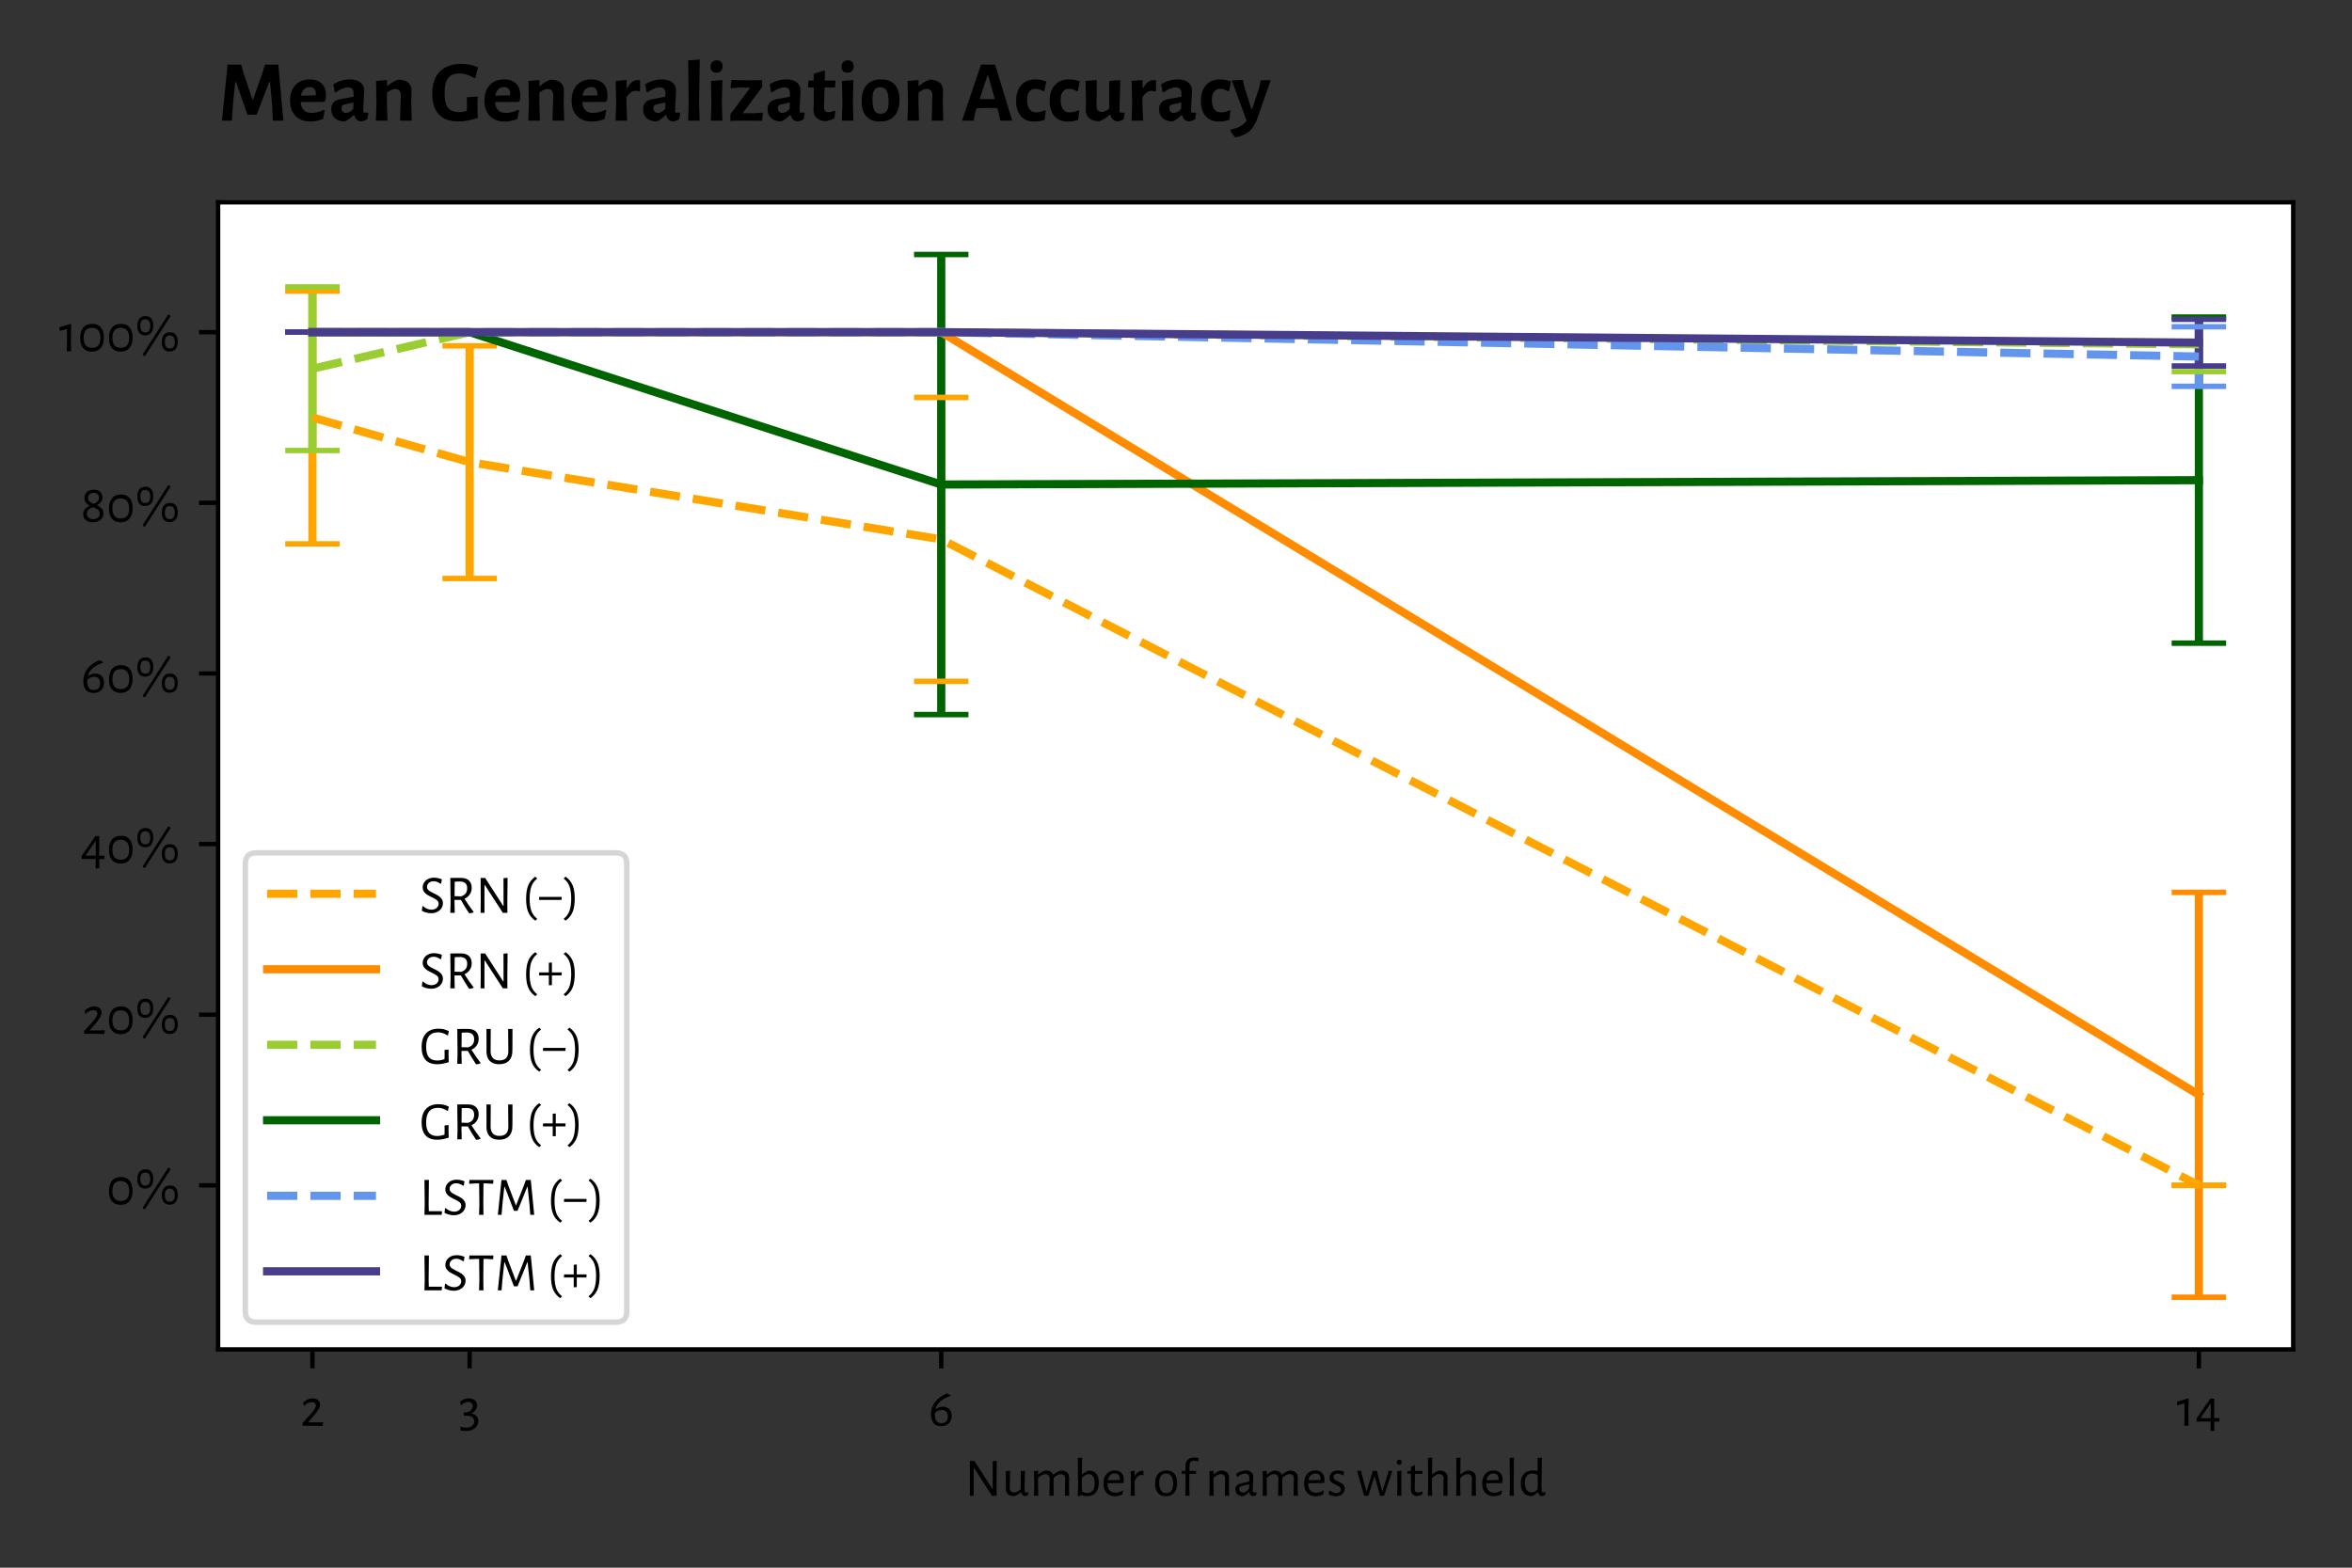<?xml version="1.0" encoding="utf-8" standalone="no"?>
<!DOCTYPE svg PUBLIC "-//W3C//DTD SVG 1.1//EN"
  "http://www.w3.org/Graphics/SVG/1.1/DTD/svg11.dtd">
<!-- Created with matplotlib (https://matplotlib.org/) -->
<svg height="288pt" version="1.1" viewBox="0 0 432 288" width="432pt" xmlns="http://www.w3.org/2000/svg" xmlns:xlink="http://www.w3.org/1999/xlink">
 <rect x="0" y="0" width="432" height="288" fill="#333333" stroke="none"/>
 <defs>
  <style type="text/css">*{stroke-linecap:butt;stroke-linejoin:round;}</style>
 </defs>
 <g id="figure_1">
  <g id="patch_1">
   <path d="M 0 288 
L 432 288 
L 432 0 
L 0 0 
z
" style="fill:none;"/>
  </g>
  <g id="axes_1">
   <g id="patch_2">
    <path d="M 40.06 247.9 
L 421.2 247.9 
L 421.2 37.17 
L 40.06 37.17 
z
" style="fill:#ffffff;"/>
   </g>
   <g id="matplotlib.axis_1">
    <g id="xtick_1">
     <g id="line2d_1">
      <defs>
       <path d="M 0 0 
L 0 3.5 
" id="m8031eec679" style="stroke:#000000;stroke-width:0.8;"/>
      </defs>
      <g>
       <use style="stroke:#000000;stroke-width:0.8;" x="57.385" xlink:href="#m8031eec679" y="247.9"/>
      </g>
     </g>
     <g id="text_1">
      <!-- 2 -->
      <g transform="translate(55.11 261.92)scale(0.1 -0.1)">
       <defs>
        <path d="M 23 50.203 
Q 29 50.203 32.844 47.141 
Q 36.703 44.094 36.703 39.094 
Q 36.703 35.094 33.891 30.141 
Q 31.094 25.203 25 18.094 
L 14.906 6.594 
L 15.094 6.203 
L 33.594 6.203 
L 42 6.797 
L 42.594 6.297 
L 41.5 -0.406 
L 31.297 0 
L 8.906 0 
L 5.203 -0.203 
L 4.703 0.203 
L 4.703 5.203 
L 18.594 20.297 
Q 24 26.297 26.5 30.25 
Q 29 34.203 29 37.203 
Q 29 39.906 27 41.656 
Q 25 43.406 21.406 43.406 
Q 17.797 43.406 14.25 41.594 
Q 10.703 39.797 7.797 36.594 
L 6.797 36.594 
L 5.5 42.703 
Q 9.406 46.297 13.906 48.25 
Q 18.406 50.203 23 50.203 
z
" id="AlegreyaSans-Regular-50"/>
       </defs>
       <use xlink:href="#AlegreyaSans-Regular-50"/>
      </g>
     </g>
    </g>
    <g id="xtick_2">
     <g id="line2d_2">
      <g>
       <use style="stroke:#000000;stroke-width:0.8;" x="86.259" xlink:href="#m8031eec679" y="247.9"/>
      </g>
     </g>
     <g id="text_2">
      <!-- 3 -->
      <g transform="translate(84.199 261.92)scale(0.1 -0.1)">
       <defs>
        <path d="M 19.094 50.297 
Q 25.906 50.297 30.094 46.75 
Q 34.297 43.203 34.297 37.594 
Q 34.297 33.297 31.75 29.297 
Q 29.203 25.297 24.297 22.797 
L 24.297 22.406 
Q 30.297 21 33.391 17.594 
Q 36.5 14.203 36.5 9.094 
Q 36.5 3.594 33.641 -0.703 
Q 30.797 -5 25.594 -7.344 
Q 20.406 -9.703 13.703 -9.703 
Q 9.094 -9.703 3.906 -8.797 
L 3.406 -2 
L 4 -1.5 
Q 8.703 -3.5 14.203 -3.5 
Q 20.797 -3.5 24.891 -0.344 
Q 29 2.797 29 8.094 
Q 29 12.797 25.641 15.5 
Q 22.297 18.203 16.094 18.406 
L 10.203 18.406 
L 9.703 19 
L 9.906 24.5 
L 14.297 24.594 
Q 17 24.594 19.797 26.094 
Q 22.594 27.594 24.438 30.188 
Q 26.297 32.797 26.297 35.906 
Q 26.297 39.5 23.891 41.594 
Q 21.5 43.703 17.594 43.703 
Q 14.5 43.703 11.547 42.25 
Q 8.594 40.797 5.203 37.797 
L 4.297 37.797 
L 3.094 44.094 
Q 10.594 50.297 19.094 50.297 
z
" id="AlegreyaSans-Regular-51"/>
       </defs>
       <use xlink:href="#AlegreyaSans-Regular-51"/>
      </g>
     </g>
    </g>
    <g id="xtick_3">
     <g id="line2d_3">
      <g>
       <use style="stroke:#000000;stroke-width:0.8;" x="172.882" xlink:href="#m8031eec679" y="247.9"/>
      </g>
     </g>
     <g id="text_3">
      <!-- 6 -->
      <g transform="translate(170.532 261.92)scale(0.1 -0.1)">
       <defs>
        <path d="M 26.703 34.906 
Q 34.203 34.906 38.453 30.297 
Q 42.703 25.703 42.703 18 
Q 42.703 9.703 37.5 4.453 
Q 32.297 -0.797 23.203 -0.797 
Q 14 -0.797 9.297 4.891 
Q 4.594 10.594 4.594 21.094 
Q 4.594 33.797 12.344 43.797 
Q 20.094 53.797 34.203 59.406 
L 34.703 59.406 
L 40.906 55.797 
L 40.906 55 
Q 28.906 50.797 22.156 45 
Q 15.406 39.203 13.094 31.203 
L 13.703 30.5 
Q 19.703 34.906 26.703 34.906 
z
M 23.797 4.703 
Q 29.406 4.703 32.5 7.844 
Q 35.594 11 35.594 16.906 
Q 35.594 22.703 32.688 25.844 
Q 29.797 29 24.5 29 
Q 17.906 29 11.906 23.797 
Q 11.797 22.906 11.797 21.094 
Q 11.797 12.906 14.688 8.797 
Q 17.594 4.703 23.797 4.703 
z
" id="AlegreyaSans-Regular-54"/>
       </defs>
       <use xlink:href="#AlegreyaSans-Regular-54"/>
      </g>
     </g>
    </g>
    <g id="xtick_4">
     <g id="line2d_4">
      <g>
       <use style="stroke:#000000;stroke-width:0.8;" x="403.875" xlink:href="#m8031eec679" y="247.9"/>
      </g>
     </g>
     <g id="text_4">
      <!-- 14 -->
      <g transform="translate(399.75 261.92)scale(0.1 -0.1)">
       <defs>
        <path d="M 22.5 49.406 
L 22 20.703 
L 22.406 0 
L 14.406 0 
L 14.906 19.703 
L 14.797 41.094 
L 1.906 37.5 
L 1.094 37.906 
L 1.094 44.203 
L 21.297 50.203 
z
" id="AlegreyaSans-Regular-49"/>
        <path d="M 35.203 7.703 
L 35 7.703 
L 35.297 -8.594 
L 34.797 -9.203 
L 28.797 -9.703 
L 28.297 -9.094 
L 28.5 7.703 
L 9.797 7.703 
L 3.203 7.5 
L 2.703 8.297 
L 2.703 13.406 
L 27.797 49.797 
L 35.094 49.797 
L 34.906 13.906 
L 44.297 13.906 
L 44.906 13.094 
L 44.406 7.5 
z
M 28.594 13.906 
L 28.594 40.203 
L 27.906 40.203 
L 9.703 13.906 
z
" id="AlegreyaSans-Regular-52"/>
       </defs>
       <use xlink:href="#AlegreyaSans-Regular-49"/>
       <use x="34.4" xlink:href="#AlegreyaSans-Regular-52"/>
      </g>
     </g>
    </g>
    <g id="text_5">
     <!-- Number of names withheld -->
     <g transform="translate(177.181 274.791)scale(0.1 -0.1)">
      <defs>
       <path d="M 58.5 18.797 
L 58.703 0 
L 50.297 0 
L 17.094 51.297 
L 16.594 51.297 
L 16.5 21.094 
L 16.594 0 
L 9.406 0 
L 9.703 19 
L 9.5 64.094 
L 17.797 64.094 
L 50.906 12.797 
L 51.594 12.797 
L 51.5 63.703 
L 59 64.297 
z
" id="AlegreyaSans-Regular-78"/>
       <path d="M 49 5.906 
L 48.203 1.406 
Q 45.297 -0.297 42.5 -0.594 
Q 39.594 -0.203 37.844 1.438 
Q 36.094 3.094 35.406 6.406 
L 34.797 6.406 
Q 28.797 1 22.406 -0.594 
Q 15 -0.594 11.141 2.906 
Q 7.297 6.406 7.406 12.906 
L 7.5 25.594 
L 7.203 45.297 
L 15.203 46 
L 14.594 14.797 
Q 14.594 10.703 16.547 8.391 
Q 18.5 6.094 22.297 6.094 
Q 28.5 6.094 34.703 12.094 
L 34.703 45.297 
L 42.297 46 
L 41.797 9.797 
Q 41.797 7.703 42.438 6.844 
Q 43.094 6 44.703 6 
Q 46.297 6 48.203 6.594 
z
" id="AlegreyaSans-Regular-117"/>
       <path d="M 65.297 31.094 
Q 65.406 35.203 63.406 37.5 
Q 61.406 39.797 57.5 39.797 
Q 51.094 39.797 44.203 32.906 
L 44 19.906 
L 44.406 0 
L 36.297 0 
L 36.906 31.094 
Q 37 35.203 35 37.5 
Q 33 39.797 29.094 39.797 
Q 22.797 39.797 15.5 32.703 
L 15.5 20.094 
L 15.906 0 
L 8 0 
L 8.5 19.406 
L 8.094 45.297 
L 15.594 46 
L 15.594 39.297 
L 16.203 39.297 
Q 22.406 44.797 28.906 46.406 
Q 34.5 46.406 38.094 44.453 
Q 41.703 42.5 43.203 38.797 
L 43.797 38.797 
Q 50.094 44.5 57.297 46.406 
Q 64.906 46.406 68.797 42.906 
Q 72.703 39.406 72.594 32.906 
L 72.406 19.906 
L 72.797 0 
L 64.797 0 
z
" id="AlegreyaSans-Regular-109"/>
       <path d="M 29.297 46.297 
Q 38 46.297 42.547 40.547 
Q 47.094 34.797 47.094 24.297 
Q 47.094 12.297 41.297 5.75 
Q 35.5 -0.797 25.094 -0.797 
Q 20.297 -0.797 15.297 1.406 
L 9.797 -1.094 
L 8.406 -0.297 
L 9 19.203 
L 8.5 69.5 
L 16.406 70.203 
L 16.094 39.5 
L 16.703 39.5 
Q 20.094 42.297 22.891 43.797 
Q 25.703 45.297 29.297 46.297 
z
M 25.797 5 
Q 32.203 5 35.891 9.5 
Q 39.594 14 39.594 22.797 
Q 39.594 30.906 36.75 35.344 
Q 33.906 39.797 28.594 39.797 
Q 25.5 39.797 22.453 38.094 
Q 19.406 36.406 16 32.797 
L 15.906 20.094 
L 16.203 8.203 
Q 21 5 25.797 5 
z
" id="AlegreyaSans-Regular-98"/>
       <path d="M 11.594 23.203 
L 11.594 23 
Q 11.594 14.594 15.391 10.094 
Q 19.203 5.594 26.203 5.594 
Q 29.703 5.594 33.203 6.75 
Q 36.703 7.906 39.594 10 
L 40.406 9.406 
L 39.203 2.594 
Q 32.203 -0.797 25.203 -0.797 
Q 15.406 -0.797 9.797 5.453 
Q 4.203 11.703 4.203 22.594 
Q 4.203 33.594 9.797 40.094 
Q 15.406 46.594 24.906 46.594 
Q 32.906 46.594 37.297 42.047 
Q 41.703 37.5 41.703 29.406 
Q 41.703 26.703 41.297 24.297 
L 40.297 23.297 
z
M 24.906 41 
Q 19.906 41 16.547 37.75 
Q 13.203 34.5 12.094 28.594 
L 34.203 29 
L 34.406 30.406 
Q 34.406 35.5 31.953 38.25 
Q 29.5 41 24.906 41 
z
" id="AlegreyaSans-Regular-101"/>
       <path d="M 29 45.906 
Q 30.203 45.906 31.594 45.703 
L 31.594 38 
L 30.703 37.703 
Q 29 38.203 27 38.203 
Q 23.703 38.203 20.953 35.547 
Q 18.203 32.906 15.5 27.094 
L 15.406 20.094 
L 15.906 0 
L 8 0 
L 8.5 19.406 
L 8.094 45.297 
L 15.594 46 
L 15.5 36.594 
L 16.094 36.594 
Q 18.906 41.594 22.297 43.75 
Q 25.703 45.906 29 45.906 
z
" id="AlegreyaSans-Regular-114"/>
       <path id="AlegreyaSans-Regular-32"/>
       <path d="M 25.094 46.594 
Q 34.406 46.594 39.547 40.547 
Q 44.703 34.5 44.703 23.5 
Q 44.703 11.906 39.297 5.547 
Q 33.906 -0.797 23.906 -0.797 
Q 14.5 -0.797 9.344 5.25 
Q 4.203 11.297 4.203 22.297 
Q 4.203 33.906 9.641 40.25 
Q 15.094 46.594 25.094 46.594 
z
M 24.594 41 
Q 18.297 41 15 36.703 
Q 11.703 32.406 11.703 24.094 
Q 11.703 14.5 14.953 9.703 
Q 18.203 4.906 24.406 4.906 
Q 30.703 4.906 34 9.094 
Q 37.297 13.297 37.297 21.703 
Q 37.297 31.203 34.047 36.094 
Q 30.797 41 24.594 41 
z
" id="AlegreyaSans-Regular-111"/>
       <path d="M 27.203 70.406 
Q 30.797 70.406 35 69.5 
L 34.406 63.297 
L 33.797 62.797 
Q 30.203 64.594 26.5 64.594 
Q 22.594 64.594 20.5 62.141 
Q 18.406 59.703 18.297 54.906 
L 18.203 45.703 
L 30.203 45.703 
L 30.5 45.094 
L 30 40.406 
L 18.094 40.406 
L 17.906 20.094 
L 18.406 0 
L 10.5 0 
L 11.094 19.5 
L 10.906 40.406 
L 4 40.406 
L 3.594 41 
L 4.094 45.703 
L 10.906 45.703 
L 10.797 53.703 
Q 10.703 61.797 15 66.094 
Q 19.297 70.406 27.203 70.406 
z
" id="AlegreyaSans-Regular-102"/>
       <path d="M 36.906 31.094 
Q 37 35.203 35 37.5 
Q 33 39.797 29.094 39.797 
Q 22.797 39.797 15.5 32.703 
L 15.5 20.094 
L 15.906 0 
L 8 0 
L 8.5 19.406 
L 8.094 45.297 
L 15.594 46 
L 15.594 39.297 
L 16.203 39.297 
Q 22.406 44.797 28.906 46.406 
Q 36.406 46.406 40.344 42.906 
Q 44.297 39.406 44.203 32.906 
L 44 19.906 
L 44.406 0 
L 36.406 0 
z
" id="AlegreyaSans-Regular-110"/>
       <path d="M 23.094 46.594 
Q 29.594 46.594 33.344 43.391 
Q 37.094 40.203 37.094 34.594 
Q 37.094 32.906 36.5 22.297 
Q 35.906 11.703 35.906 9.906 
Q 35.906 7.703 36.594 6.844 
Q 37.297 6 39 6 
Q 40.5 6 42.406 6.594 
L 43.203 5.906 
L 42.406 1.406 
Q 39.5 -0.297 36.703 -0.594 
Q 33.594 -0.297 31.75 1.594 
Q 29.906 3.5 29.797 6.797 
L 29.094 6.797 
Q 23.703 1.297 18.406 -0.703 
Q 11.703 -0.703 7.953 2.641 
Q 4.203 6 4.203 11.797 
Q 4.203 16.203 6.547 18.797 
Q 8.906 21.406 13.5 22.5 
L 29.703 26.297 
L 29.797 32.797 
Q 29.797 36.703 27.75 38.797 
Q 25.703 40.906 21.906 40.906 
Q 18.5 40.906 15.094 39.297 
Q 11.703 37.703 7.797 34.297 
L 7 34.703 
L 6 40.406 
Q 14.297 46.594 23.094 46.594 
z
M 15.094 17.703 
Q 13.094 17.094 12.188 16.047 
Q 11.297 15 11.297 12.906 
Q 11.297 9.594 13.141 7.75 
Q 15 5.906 18.094 5.906 
Q 23.594 5.906 29.297 13 
L 29.594 21.203 
z
" id="AlegreyaSans-Regular-97"/>
       <path d="M 20.5 46.5 
Q 26.203 46.5 31.5 44.297 
L 30.406 37.797 
L 29.203 37.5 
Q 24.203 40.797 19.594 40.797 
Q 16.203 40.797 14.094 38.891 
Q 12 37 12 34.297 
Q 12 31.594 14.141 29.938 
Q 16.297 28.297 20.797 26.203 
Q 24.703 24.406 27.047 22.953 
Q 29.406 21.5 31.094 19.094 
Q 32.797 16.703 32.797 13.203 
Q 32.797 9.5 30.891 6.297 
Q 29 3.094 25.297 1.141 
Q 21.594 -0.797 16.5 -0.797 
Q 9.5 -0.797 3.203 2.5 
L 4.203 9.297 
L 5.094 9.906 
Q 7.906 7.5 11.156 6.203 
Q 14.406 4.906 17.297 4.906 
Q 21 4.906 23.297 6.953 
Q 25.594 9 25.594 11.797 
Q 25.594 14.5 23.438 16.141 
Q 21.297 17.797 16.797 19.906 
Q 12.906 21.703 10.5 23.141 
Q 8.094 24.594 6.391 27.094 
Q 4.703 29.594 4.703 33.297 
Q 4.703 39.094 8.953 42.797 
Q 13.203 46.5 20.5 46.5 
z
" id="AlegreyaSans-Regular-115"/>
       <path d="M 10.406 40.203 
L 18.797 8.594 
L 19.406 8.594 
L 29.094 39.797 
L 30.594 45.797 
L 38.406 45.797 
L 39.5 40.203 
L 47.906 8.594 
L 48.5 8.594 
L 58.203 39.797 
L 59.703 45.797 
L 66.594 45.797 
L 51.5 0 
L 44 0 
L 34.406 35.5 
L 33.703 35.5 
L 22.594 0 
L 14.797 0 
L 2 45.594 
L 9.297 46.094 
z
" id="AlegreyaSans-Regular-119"/>
       <path d="M 8.5 19.406 
L 8.203 45.297 
L 15.906 46 
L 15.703 20.094 
L 15.906 0 
L 8.094 0 
z
M 12.203 66.297 
Q 14.203 66.297 15.406 65.094 
Q 16.609 63.906 16.609 61.797 
Q 16.609 59.594 15.359 58.297 
Q 14.109 57 11.906 57 
Q 9.797 57 8.641 58.203 
Q 7.5 59.406 7.5 61.594 
Q 7.5 63.703 8.75 65 
Q 10 66.297 12.203 66.297 
z
" id="AlegreyaSans-Regular-105"/>
       <path d="M 22.406 6.094 
Q 25.703 6.094 29.594 8.094 
L 30.5 7.5 
L 29.703 2.297 
Q 24.297 -0.203 19.703 -0.594 
Q 14 0.5 11.5 3.594 
Q 9 6.703 9 12.594 
L 9.297 19.703 
L 9.203 40.406 
L 2.906 40.406 
L 2.5 41 
L 3 45.703 
L 9.094 45.703 
L 9.094 53.094 
L 16 56.094 
L 16.797 55.406 
L 16.594 45.703 
L 30.203 45.703 
L 30.594 45.094 
L 30.094 40.406 
L 16.594 40.406 
L 16.094 13.297 
Q 16 9.297 17.5 7.688 
Q 19 6.094 22.406 6.094 
z
" id="AlegreyaSans-Regular-116"/>
       <path d="M 37.297 31.094 
Q 37.406 35.203 35.406 37.5 
Q 33.406 39.797 29.5 39.797 
Q 22.906 39.797 16 32.703 
L 15.797 20.094 
L 16.297 0 
L 8.406 0 
L 9 19.5 
L 8.5 69.5 
L 16.406 70.203 
L 16 39.297 
L 16.594 39.297 
Q 22.797 44.797 29.297 46.406 
Q 36.906 46.406 40.797 42.906 
Q 44.703 39.406 44.594 32.906 
L 44.406 19.906 
L 44.797 0 
L 36.797 0 
z
" id="AlegreyaSans-Regular-104"/>
       <path d="M 15.797 20.094 
L 16.297 0 
L 8.406 0 
L 9 19.5 
L 8.5 69.5 
L 16.406 70.203 
z
" id="AlegreyaSans-Regular-108"/>
       <path d="M 42.297 20.094 
L 42.594 9.797 
Q 42.703 7.703 43.297 6.844 
Q 43.906 6 45.5 6 
Q 47.094 6 48.906 6.594 
L 49.703 5.906 
L 48.906 1.406 
Q 46.203 -0.297 43.297 -0.594 
Q 40.203 -0.297 38.453 1.5 
Q 36.703 3.297 36.297 6.406 
L 35.594 6.406 
Q 32.594 3.797 30.188 2.25 
Q 27.797 0.703 24.703 -0.5 
Q 14.797 -0.5 9.5 5.547 
Q 4.203 11.594 4.203 22.797 
Q 4.203 34.094 10.094 40.344 
Q 16 46.594 26.406 46.594 
Q 31.094 46.594 35.203 45.594 
L 35.094 69.5 
L 43 70.203 
z
M 25.5 41 
Q 19.094 41 15.391 36.641 
Q 11.703 32.297 11.703 24.094 
Q 11.703 15.594 15.047 10.891 
Q 18.406 6.203 24.297 6.203 
Q 27.094 6.203 29.75 7.594 
Q 32.406 9 35.297 12.297 
L 35.5 19.5 
L 35.203 38.5 
Q 29.906 41 25.5 41 
z
" id="AlegreyaSans-Regular-100"/>
      </defs>
      <use xlink:href="#AlegreyaSans-Regular-78"/>
      <use x="68.3" xlink:href="#AlegreyaSans-Regular-117"/>
      <use x="119.3" xlink:href="#AlegreyaSans-Regular-109"/>
      <use x="199.3" xlink:href="#AlegreyaSans-Regular-98"/>
      <use x="250.7" xlink:href="#AlegreyaSans-Regular-101"/>
      <use x="296.8" xlink:href="#AlegreyaSans-Regular-114"/>
      <use x="329.1" xlink:href="#AlegreyaSans-Regular-32"/>
      <use x="345.6" xlink:href="#AlegreyaSans-Regular-111"/>
      <use x="394.7" xlink:href="#AlegreyaSans-Regular-102"/>
      <use x="425" xlink:href="#AlegreyaSans-Regular-32"/>
      <use x="441.5" xlink:href="#AlegreyaSans-Regular-110"/>
      <use x="493.1" xlink:href="#AlegreyaSans-Regular-97"/>
      <use x="539.3" xlink:href="#AlegreyaSans-Regular-109"/>
      <use x="619.3" xlink:href="#AlegreyaSans-Regular-101"/>
      <use x="665.4" xlink:href="#AlegreyaSans-Regular-115"/>
      <use x="702.4" xlink:href="#AlegreyaSans-Regular-32"/>
      <use x="718.9" xlink:href="#AlegreyaSans-Regular-119"/>
      <use x="786.3" xlink:href="#AlegreyaSans-Regular-105"/>
      <use x="810.5" xlink:href="#AlegreyaSans-Regular-116"/>
      <use x="842.4" xlink:href="#AlegreyaSans-Regular-104"/>
      <use x="894.4" xlink:href="#AlegreyaSans-Regular-104"/>
      <use x="946.4" xlink:href="#AlegreyaSans-Regular-101"/>
      <use x="992.5" xlink:href="#AlegreyaSans-Regular-108"/>
      <use x="1017.2" xlink:href="#AlegreyaSans-Regular-100"/>
     </g>
    </g>
   </g>
   <g id="matplotlib.axis_2">
    <g id="ytick_1">
     <g id="line2d_5">
      <defs>
       <path d="M 0 0 
L -3.5 0 
" id="m9cb531fea5" style="stroke:#000000;stroke-width:0.8;"/>
      </defs>
      <g>
       <use style="stroke:#000000;stroke-width:0.8;" x="40.06" xlink:href="#m9cb531fea5" y="217.761"/>
      </g>
     </g>
     <g id="text_6">
      <!-- 0% -->
      <g transform="translate(19.54 221.271)scale(0.1 -0.1)">
       <defs>
        <path d="M 27 50.406 
Q 37.094 50.406 42.641 43.844 
Q 48.203 37.297 48.203 25.203 
Q 48.203 12.797 42.391 6.047 
Q 36.594 -0.703 26 -0.703 
Q 15.797 -0.703 10.25 5.797 
Q 4.703 12.297 4.703 24.203 
Q 4.703 36.797 10.5 43.594 
Q 16.297 50.406 27 50.406 
z
M 26.297 43.094 
Q 18.703 43.094 14.844 38.5 
Q 11 33.906 11 24.797 
Q 11 15.594 14.891 10.938 
Q 18.797 6.297 26.406 6.297 
Q 34 6.297 37.953 10.844 
Q 41.906 15.406 41.906 24.297 
Q 41.906 33.594 37.953 38.344 
Q 34 43.094 26.297 43.094 
z
" id="AlegreyaSans-Regular-48"/>
        <path d="M 64.406 65.797 
L 65 64.406 
L 17.797 -9.094 
L 14.297 -7.094 
L 13.797 -5.906 
L 60.906 67.797 
z
M 19.203 64.594 
Q 26 64.594 29.641 60.141 
Q 33.297 55.703 33.297 47.406 
Q 33.297 38.5 29.391 33.844 
Q 25.5 29.203 18.203 29.203 
Q 11.406 29.203 7.703 33.641 
Q 4 38.094 4 46.5 
Q 4 55.297 7.891 59.938 
Q 11.797 64.594 19.203 64.594 
z
M 18.594 58.703 
Q 9.594 58.703 9.594 47 
Q 9.594 34.703 18.703 34.703 
Q 27.797 34.703 27.797 46.5 
Q 27.797 58.703 18.594 58.703 
z
M 64.203 34.906 
Q 71 34.906 74.641 30.5 
Q 78.297 26.094 78.297 17.797 
Q 78.297 8.906 74.438 4.25 
Q 70.594 -0.406 63.203 -0.406 
Q 56.406 -0.406 52.703 4.047 
Q 49 8.5 49 16.797 
Q 49 25.594 52.891 30.25 
Q 56.797 34.906 64.203 34.906 
z
M 63.594 29.094 
Q 54.594 29.094 54.594 17.297 
Q 54.594 5.094 63.703 5.094 
Q 72.797 5.094 72.797 16.906 
Q 72.797 29.094 63.594 29.094 
z
" id="AlegreyaSans-Regular-37"/>
       </defs>
       <use xlink:href="#AlegreyaSans-Regular-48"/>
       <use x="52.8" xlink:href="#AlegreyaSans-Regular-37"/>
      </g>
     </g>
    </g>
    <g id="ytick_2">
     <g id="line2d_6">
      <g>
       <use style="stroke:#000000;stroke-width:0.8;" x="40.06" xlink:href="#m9cb531fea5" y="186.413"/>
      </g>
     </g>
     <g id="text_7">
      <!-- 20% -->
      <g transform="translate(14.99 189.924)scale(0.1 -0.1)">
       <use xlink:href="#AlegreyaSans-Regular-50"/>
       <use x="45.5" xlink:href="#AlegreyaSans-Regular-48"/>
       <use x="98.3" xlink:href="#AlegreyaSans-Regular-37"/>
      </g>
     </g>
    </g>
    <g id="ytick_3">
     <g id="line2d_7">
      <g>
       <use style="stroke:#000000;stroke-width:0.8;" x="40.06" xlink:href="#m9cb531fea5" y="155.066"/>
      </g>
     </g>
     <g id="text_8">
      <!-- 40% -->
      <g transform="translate(14.73 158.576)scale(0.1 -0.1)">
       <use xlink:href="#AlegreyaSans-Regular-52"/>
       <use x="48.1" xlink:href="#AlegreyaSans-Regular-48"/>
       <use x="100.9" xlink:href="#AlegreyaSans-Regular-37"/>
      </g>
     </g>
    </g>
    <g id="ytick_4">
     <g id="line2d_8">
      <g>
       <use style="stroke:#000000;stroke-width:0.8;" x="40.06" xlink:href="#m9cb531fea5" y="123.718"/>
      </g>
     </g>
     <g id="text_9">
      <!-- 60% -->
      <g transform="translate(14.84 127.228)scale(0.1 -0.1)">
       <use xlink:href="#AlegreyaSans-Regular-54"/>
       <use x="47" xlink:href="#AlegreyaSans-Regular-48"/>
       <use x="99.8" xlink:href="#AlegreyaSans-Regular-37"/>
      </g>
     </g>
    </g>
    <g id="ytick_5">
     <g id="line2d_9">
      <g>
       <use style="stroke:#000000;stroke-width:0.8;" x="40.06" xlink:href="#m9cb531fea5" y="92.37"/>
      </g>
     </g>
     <g id="text_10">
      <!-- 80% -->
      <g transform="translate(14.799 95.88)scale(0.1 -0.1)">
       <defs>
        <path d="M 24.5 59.203 
Q 31.797 59.203 35.938 55.453 
Q 40.094 51.703 40.094 45.203 
Q 40.094 40.094 37.5 36.797 
Q 34.906 33.5 30.406 30.906 
L 30.406 30.406 
Q 35.797 27.797 38.844 24.641 
Q 41.906 21.5 41.906 15.797 
Q 41.906 8.297 36.594 3.797 
Q 31.297 -0.703 22.5 -0.703 
Q 14.297 -0.703 9.547 3.438 
Q 4.797 7.594 4.797 14.297 
Q 4.797 19.906 8 23.453 
Q 11.203 27 16.5 29.594 
L 16.5 30.094 
Q 12.297 32.297 9.688 35.5 
Q 7.094 38.703 7.094 43.906 
Q 7.094 51 11.891 55.094 
Q 16.703 59.203 24.5 59.203 
z
M 24.094 53.406 
Q 19.406 53.406 16.594 50.906 
Q 13.797 48.406 13.797 44.094 
Q 13.797 39.797 16.438 37.438 
Q 19.094 35.094 24.094 33.094 
Q 28.594 35 31.141 37.547 
Q 33.703 40.094 33.703 44.5 
Q 33.703 48.703 31.141 51.047 
Q 28.594 53.406 24.094 53.406 
z
M 22.703 27.094 
Q 17.594 25.297 14.594 22.594 
Q 11.594 19.906 11.594 15.094 
Q 11.594 10.594 14.75 7.797 
Q 17.906 5 23.203 5 
Q 28.703 5 31.953 7.844 
Q 35.203 10.703 35.203 15.297 
Q 35.203 18.5 33.5 20.641 
Q 31.797 22.797 29.438 24.047 
Q 27.094 25.297 22.703 27.094 
z
" id="AlegreyaSans-Regular-56"/>
       </defs>
       <use xlink:href="#AlegreyaSans-Regular-56"/>
       <use x="47.4" xlink:href="#AlegreyaSans-Regular-48"/>
       <use x="100.2" xlink:href="#AlegreyaSans-Regular-37"/>
      </g>
     </g>
    </g>
    <g id="ytick_6">
     <g id="line2d_10">
      <g>
       <use style="stroke:#000000;stroke-width:0.8;" x="40.06" xlink:href="#m9cb531fea5" y="61.022"/>
      </g>
     </g>
     <g id="text_11">
      <!-- 100% -->
      <g transform="translate(10.819 64.532)scale(0.1 -0.1)">
       <use xlink:href="#AlegreyaSans-Regular-49"/>
       <use x="34.4" xlink:href="#AlegreyaSans-Regular-48"/>
       <use x="87.2" xlink:href="#AlegreyaSans-Regular-48"/>
       <use x="140" xlink:href="#AlegreyaSans-Regular-37"/>
      </g>
     </g>
    </g>
   </g>
   <g id="LineCollection_1">
    <path clip-path="url(#p575baf4217)" d="M 57.385 99.912 
L 57.385 53.48 
" style="fill:none;stroke:#ffa500;stroke-width:1.5;"/>
    <path clip-path="url(#p575baf4217)" d="M 86.259 106.279 
L 86.259 63.533 
" style="fill:none;stroke:#ffa500;stroke-width:1.5;"/>
    <path clip-path="url(#p575baf4217)" d="M 172.882 125.164 
L 172.882 73.011 
" style="fill:none;stroke:#ffa500;stroke-width:1.5;"/>
    <path clip-path="url(#p575baf4217)" d="M 403.875 217.761 
L 403.875 217.761 
" style="fill:none;stroke:#ffa500;stroke-width:1.5;"/>
   </g>
   <g id="LineCollection_2">
    <path clip-path="url(#p575baf4217)" d="M 57.385 61.022 
L 57.385 61.022 
" style="fill:none;stroke:#ff8c00;stroke-width:1.5;"/>
    <path clip-path="url(#p575baf4217)" d="M 86.259 61.022 
L 86.259 61.022 
" style="fill:none;stroke:#ff8c00;stroke-width:1.5;"/>
    <path clip-path="url(#p575baf4217)" d="M 172.882 61.022 
L 172.882 61.022 
" style="fill:none;stroke:#ff8c00;stroke-width:1.5;"/>
    <path clip-path="url(#p575baf4217)" d="M 403.875 238.321 
L 403.875 163.934 
" style="fill:none;stroke:#ff8c00;stroke-width:1.5;"/>
   </g>
   <g id="LineCollection_3">
    <path clip-path="url(#p575baf4217)" d="M 57.385 82.76 
L 57.385 52.719 
" style="fill:none;stroke:#9acd32;stroke-width:1.5;"/>
    <path clip-path="url(#p575baf4217)" d="M 86.259 61.022 
L 86.259 61.022 
" style="fill:none;stroke:#9acd32;stroke-width:1.5;"/>
    <path clip-path="url(#p575baf4217)" d="M 172.882 61.022 
L 172.882 61.022 
" style="fill:none;stroke:#9acd32;stroke-width:1.5;"/>
    <path clip-path="url(#p575baf4217)" d="M 403.875 68.268 
L 403.875 58.254 
" style="fill:none;stroke:#9acd32;stroke-width:1.5;"/>
   </g>
   <g id="LineCollection_4">
    <path clip-path="url(#p575baf4217)" d="M 57.385 61.022 
L 57.385 61.022 
" style="fill:none;stroke:#006400;stroke-width:1.5;"/>
    <path clip-path="url(#p575baf4217)" d="M 86.259 61.022 
L 86.259 61.022 
" style="fill:none;stroke:#006400;stroke-width:1.5;"/>
    <path clip-path="url(#p575baf4217)" d="M 172.882 131.274 
L 172.882 46.749 
" style="fill:none;stroke:#006400;stroke-width:1.5;"/>
    <path clip-path="url(#p575baf4217)" d="M 403.875 118.155 
L 403.875 58.269 
" style="fill:none;stroke:#006400;stroke-width:1.5;"/>
   </g>
   <g id="LineCollection_5">
    <path clip-path="url(#p575baf4217)" d="M 57.385 61.022 
L 57.385 61.022 
" style="fill:none;stroke:#6495ed;stroke-width:1.5;"/>
    <path clip-path="url(#p575baf4217)" d="M 86.259 61.022 
L 86.259 61.022 
" style="fill:none;stroke:#6495ed;stroke-width:1.5;"/>
    <path clip-path="url(#p575baf4217)" d="M 172.882 61.022 
L 172.882 61.022 
" style="fill:none;stroke:#6495ed;stroke-width:1.5;"/>
    <path clip-path="url(#p575baf4217)" d="M 403.875 70.971 
L 403.875 60.03 
" style="fill:none;stroke:#6495ed;stroke-width:1.5;"/>
   </g>
   <g id="LineCollection_6">
    <path clip-path="url(#p575baf4217)" d="M 57.385 61.022 
L 57.385 61.022 
" style="fill:none;stroke:#483d8b;stroke-width:1.5;"/>
    <path clip-path="url(#p575baf4217)" d="M 86.259 61.022 
L 86.259 61.022 
" style="fill:none;stroke:#483d8b;stroke-width:1.5;"/>
    <path clip-path="url(#p575baf4217)" d="M 172.882 61.022 
L 172.882 61.022 
" style="fill:none;stroke:#483d8b;stroke-width:1.5;"/>
    <path clip-path="url(#p575baf4217)" d="M 403.875 67.233 
L 403.875 58.65 
" style="fill:none;stroke:#483d8b;stroke-width:1.5;"/>
   </g>
   <g id="line2d_11">
    <defs>
     <path d="M 5 0 
L -5 -0 
" id="mbbd1e40eb1" style="stroke:#ffa500;"/>
    </defs>
    <g clip-path="url(#p575baf4217)">
     <use style="fill:#ffa500;stroke:#ffa500;" x="57.385" xlink:href="#mbbd1e40eb1" y="99.912"/>
     <use style="fill:#ffa500;stroke:#ffa500;" x="86.259" xlink:href="#mbbd1e40eb1" y="106.279"/>
     <use style="fill:#ffa500;stroke:#ffa500;" x="172.882" xlink:href="#mbbd1e40eb1" y="125.164"/>
     <use style="fill:#ffa500;stroke:#ffa500;" x="403.875" xlink:href="#mbbd1e40eb1" y="217.761"/>
    </g>
   </g>
   <g id="line2d_12">
    <g clip-path="url(#p575baf4217)">
     <use style="fill:#ffa500;stroke:#ffa500;" x="57.385" xlink:href="#mbbd1e40eb1" y="53.48"/>
     <use style="fill:#ffa500;stroke:#ffa500;" x="86.259" xlink:href="#mbbd1e40eb1" y="63.533"/>
     <use style="fill:#ffa500;stroke:#ffa500;" x="172.882" xlink:href="#mbbd1e40eb1" y="73.011"/>
     <use style="fill:#ffa500;stroke:#ffa500;" x="403.875" xlink:href="#mbbd1e40eb1" y="217.761"/>
    </g>
   </g>
   <g id="line2d_13">
    <defs>
     <path d="M 5 0 
L -5 -0 
" id="m3f3b7fdb23" style="stroke:#ff8c00;"/>
    </defs>
    <g clip-path="url(#p575baf4217)">
     <use style="fill:#ff8c00;stroke:#ff8c00;" x="57.385" xlink:href="#m3f3b7fdb23" y="61.022"/>
     <use style="fill:#ff8c00;stroke:#ff8c00;" x="86.259" xlink:href="#m3f3b7fdb23" y="61.022"/>
     <use style="fill:#ff8c00;stroke:#ff8c00;" x="172.882" xlink:href="#m3f3b7fdb23" y="61.022"/>
     <use style="fill:#ff8c00;stroke:#ff8c00;" x="403.875" xlink:href="#m3f3b7fdb23" y="238.321"/>
    </g>
   </g>
   <g id="line2d_14">
    <g clip-path="url(#p575baf4217)">
     <use style="fill:#ff8c00;stroke:#ff8c00;" x="57.385" xlink:href="#m3f3b7fdb23" y="61.022"/>
     <use style="fill:#ff8c00;stroke:#ff8c00;" x="86.259" xlink:href="#m3f3b7fdb23" y="61.022"/>
     <use style="fill:#ff8c00;stroke:#ff8c00;" x="172.882" xlink:href="#m3f3b7fdb23" y="61.022"/>
     <use style="fill:#ff8c00;stroke:#ff8c00;" x="403.875" xlink:href="#m3f3b7fdb23" y="163.934"/>
    </g>
   </g>
   <g id="line2d_15">
    <defs>
     <path d="M 5 0 
L -5 -0 
" id="me138dc9676" style="stroke:#9acd32;"/>
    </defs>
    <g clip-path="url(#p575baf4217)">
     <use style="fill:#9acd32;stroke:#9acd32;" x="57.385" xlink:href="#me138dc9676" y="82.76"/>
     <use style="fill:#9acd32;stroke:#9acd32;" x="86.259" xlink:href="#me138dc9676" y="61.022"/>
     <use style="fill:#9acd32;stroke:#9acd32;" x="172.882" xlink:href="#me138dc9676" y="61.022"/>
     <use style="fill:#9acd32;stroke:#9acd32;" x="403.875" xlink:href="#me138dc9676" y="68.268"/>
    </g>
   </g>
   <g id="line2d_16">
    <g clip-path="url(#p575baf4217)">
     <use style="fill:#9acd32;stroke:#9acd32;" x="57.385" xlink:href="#me138dc9676" y="52.719"/>
     <use style="fill:#9acd32;stroke:#9acd32;" x="86.259" xlink:href="#me138dc9676" y="61.022"/>
     <use style="fill:#9acd32;stroke:#9acd32;" x="172.882" xlink:href="#me138dc9676" y="61.022"/>
     <use style="fill:#9acd32;stroke:#9acd32;" x="403.875" xlink:href="#me138dc9676" y="58.254"/>
    </g>
   </g>
   <g id="line2d_17">
    <defs>
     <path d="M 5 0 
L -5 -0 
" id="mc08e906f57" style="stroke:#006400;"/>
    </defs>
    <g clip-path="url(#p575baf4217)">
     <use style="fill:#006400;stroke:#006400;" x="57.385" xlink:href="#mc08e906f57" y="61.022"/>
     <use style="fill:#006400;stroke:#006400;" x="86.259" xlink:href="#mc08e906f57" y="61.022"/>
     <use style="fill:#006400;stroke:#006400;" x="172.882" xlink:href="#mc08e906f57" y="131.274"/>
     <use style="fill:#006400;stroke:#006400;" x="403.875" xlink:href="#mc08e906f57" y="118.155"/>
    </g>
   </g>
   <g id="line2d_18">
    <g clip-path="url(#p575baf4217)">
     <use style="fill:#006400;stroke:#006400;" x="57.385" xlink:href="#mc08e906f57" y="61.022"/>
     <use style="fill:#006400;stroke:#006400;" x="86.259" xlink:href="#mc08e906f57" y="61.022"/>
     <use style="fill:#006400;stroke:#006400;" x="172.882" xlink:href="#mc08e906f57" y="46.749"/>
     <use style="fill:#006400;stroke:#006400;" x="403.875" xlink:href="#mc08e906f57" y="58.269"/>
    </g>
   </g>
   <g id="line2d_19">
    <defs>
     <path d="M 5 0 
L -5 -0 
" id="m0c1e71b372" style="stroke:#6495ed;"/>
    </defs>
    <g clip-path="url(#p575baf4217)">
     <use style="fill:#6495ed;stroke:#6495ed;" x="57.385" xlink:href="#m0c1e71b372" y="61.022"/>
     <use style="fill:#6495ed;stroke:#6495ed;" x="86.259" xlink:href="#m0c1e71b372" y="61.022"/>
     <use style="fill:#6495ed;stroke:#6495ed;" x="172.882" xlink:href="#m0c1e71b372" y="61.022"/>
     <use style="fill:#6495ed;stroke:#6495ed;" x="403.875" xlink:href="#m0c1e71b372" y="70.971"/>
    </g>
   </g>
   <g id="line2d_20">
    <g clip-path="url(#p575baf4217)">
     <use style="fill:#6495ed;stroke:#6495ed;" x="57.385" xlink:href="#m0c1e71b372" y="61.022"/>
     <use style="fill:#6495ed;stroke:#6495ed;" x="86.259" xlink:href="#m0c1e71b372" y="61.022"/>
     <use style="fill:#6495ed;stroke:#6495ed;" x="172.882" xlink:href="#m0c1e71b372" y="61.022"/>
     <use style="fill:#6495ed;stroke:#6495ed;" x="403.875" xlink:href="#m0c1e71b372" y="60.03"/>
    </g>
   </g>
   <g id="line2d_21">
    <defs>
     <path d="M 5 0 
L -5 -0 
" id="mfa55e6cfb7" style="stroke:#483d8b;"/>
    </defs>
    <g clip-path="url(#p575baf4217)">
     <use style="fill:#483d8b;stroke:#483d8b;" x="57.385" xlink:href="#mfa55e6cfb7" y="61.022"/>
     <use style="fill:#483d8b;stroke:#483d8b;" x="86.259" xlink:href="#mfa55e6cfb7" y="61.022"/>
     <use style="fill:#483d8b;stroke:#483d8b;" x="172.882" xlink:href="#mfa55e6cfb7" y="61.022"/>
     <use style="fill:#483d8b;stroke:#483d8b;" x="403.875" xlink:href="#mfa55e6cfb7" y="67.233"/>
    </g>
   </g>
   <g id="line2d_22">
    <g clip-path="url(#p575baf4217)">
     <use style="fill:#483d8b;stroke:#483d8b;" x="57.385" xlink:href="#mfa55e6cfb7" y="61.022"/>
     <use style="fill:#483d8b;stroke:#483d8b;" x="86.259" xlink:href="#mfa55e6cfb7" y="61.022"/>
     <use style="fill:#483d8b;stroke:#483d8b;" x="172.882" xlink:href="#mfa55e6cfb7" y="61.022"/>
     <use style="fill:#483d8b;stroke:#483d8b;" x="403.875" xlink:href="#mfa55e6cfb7" y="58.65"/>
    </g>
   </g>
   <g id="line2d_23">
    <path clip-path="url(#p575baf4217)" d="M 57.385 76.696 
L 86.259 84.906 
L 172.882 99.087 
L 403.875 217.761 
" style="fill:none;stroke:#ffa500;stroke-dasharray:5.55,2.4;stroke-dashoffset:0;stroke-width:1.5;"/>
   </g>
   <g id="line2d_24">
    <path clip-path="url(#p575baf4217)" d="M 57.385 61.022 
L 86.259 61.022 
L 172.882 61.022 
L 403.875 201.128 
" style="fill:none;stroke:#ff8c00;stroke-linecap:square;stroke-width:1.5;"/>
   </g>
   <g id="line2d_25">
    <path clip-path="url(#p575baf4217)" d="M 57.385 67.74 
L 86.259 61.022 
L 172.882 61.022 
L 403.875 63.261 
" style="fill:none;stroke:#9acd32;stroke-dasharray:5.55,2.4;stroke-dashoffset:0;stroke-width:1.5;"/>
   </g>
   <g id="line2d_26">
    <path clip-path="url(#p575baf4217)" d="M 57.385 61.022 
L 86.259 61.022 
L 172.882 89.011 
L 403.875 88.212 
" style="fill:none;stroke:#006400;stroke-linecap:square;stroke-width:1.5;"/>
   </g>
   <g id="line2d_27">
    <path clip-path="url(#p575baf4217)" d="M 57.385 61.022 
L 86.259 61.022 
L 172.882 61.022 
L 403.875 65.5 
" style="fill:none;stroke:#6495ed;stroke-dasharray:5.55,2.4;stroke-dashoffset:0;stroke-width:1.5;"/>
   </g>
   <g id="line2d_28">
    <path clip-path="url(#p575baf4217)" d="M 57.385 61.022 
L 86.259 61.022 
L 172.882 61.022 
L 403.875 62.941 
" style="fill:none;stroke:#483d8b;stroke-linecap:square;stroke-width:1.5;"/>
   </g>
   <g id="patch_3">
    <path d="M 40.06 247.9 
L 40.06 37.17 
" style="fill:none;stroke:#000000;stroke-linecap:square;stroke-linejoin:miter;stroke-width:0.8;"/>
   </g>
   <g id="patch_4">
    <path d="M 421.2 247.9 
L 421.2 37.17 
" style="fill:none;stroke:#000000;stroke-linecap:square;stroke-linejoin:miter;stroke-width:0.8;"/>
   </g>
   <g id="patch_5">
    <path d="M 40.06 247.9 
L 421.2 247.9 
" style="fill:none;stroke:#000000;stroke-linecap:square;stroke-linejoin:miter;stroke-width:0.8;"/>
   </g>
   <g id="patch_6">
    <path d="M 40.06 37.17 
L 421.2 37.17 
" style="fill:none;stroke:#000000;stroke-linecap:square;stroke-linejoin:miter;stroke-width:0.8;"/>
   </g>
   <g id="text_12">
    <!-- Mean Generalization Accuracy -->
    <g transform="translate(40.06 22.17)scale(0.16 -0.16)">
     <defs>
      <path d="M 74.906 0 
L 62.906 0 
L 61.906 19.5 
L 59.594 44.297 
L 58.594 44.297 
L 44.203 6.797 
L 33.703 6.797 
L 20.594 44.297 
L 19.703 44.297 
L 17.203 20.797 
L 15.797 0 
L 4.406 0 
L 10.906 64.406 
L 26.5 64.406 
L 29.094 54.906 
L 39.297 24.406 
L 40.203 24.406 
L 50.906 54.906 
L 53.797 64.406 
L 69.094 64.406 
z
" id="AlegreyaSans-Bold-77"/>
      <path d="M 42.094 21.594 
L 15.094 21.406 
Q 16 8.906 27.797 8.906 
Q 34 8.906 41.594 12.406 
L 42.703 11.703 
L 40.703 1.797 
Q 33.094 -1 26.406 -1 
Q 15.406 -1 9.156 5.391 
Q 2.906 11.797 2.906 23.094 
Q 2.906 34.297 9 40.844 
Q 15.094 47.406 25.5 47.406 
Q 34.406 47.406 39.25 42.547 
Q 44.094 37.703 44.094 29 
Q 44.094 26.703 43.594 23.203 
z
M 32.5 30.5 
Q 32.5 34.5 30.703 36.547 
Q 28.906 38.594 25.406 38.594 
Q 21.5 38.594 18.891 36.047 
Q 16.297 33.5 15.406 28.703 
L 32.297 29.094 
z
" id="AlegreyaSans-Bold-101"/>
      <path d="M 24.406 47.406 
Q 32.094 47.406 36.438 43.953 
Q 40.797 40.5 40.797 34.297 
Q 40.797 32.5 40.203 22.906 
Q 40.094 20.094 39.891 17.141 
Q 39.703 14.203 39.703 12.094 
Q 39.703 10.406 40.203 9.75 
Q 40.703 9.094 42 9.094 
Q 43 9.094 44.594 9.5 
L 45.594 8.703 
L 44.406 1.703 
Q 41.203 -0.406 37.094 -0.797 
Q 34.094 -0.5 32.094 1.344 
Q 30.094 3.203 29.406 6.5 
L 28.703 6.5 
Q 23.703 1.203 18.406 -0.906 
Q 11.203 -0.797 7.094 2.891 
Q 3 6.594 3 13 
Q 3 18 5.547 20.844 
Q 8.094 23.703 13.297 24.703 
L 28.594 27.594 
L 28.594 31.703 
Q 28.594 38.203 22.203 38.203 
Q 19.094 38.203 15.641 36.797 
Q 12.203 35.406 7.906 32.406 
L 6.906 33 
L 5.406 41.797 
Q 9.703 44.5 14.594 45.953 
Q 19.5 47.406 24.406 47.406 
z
M 17.906 18.594 
Q 16.297 18.203 15.547 17.25 
Q 14.797 16.297 14.797 14.406 
Q 14.797 11.797 16.188 10.344 
Q 17.594 8.906 20.094 8.906 
Q 24 8.906 28.297 13.5 
L 28.5 20.906 
z
" id="AlegreyaSans-Bold-97"/>
      <path d="M 34.703 29 
Q 34.797 32.5 33.141 34.453 
Q 31.5 36.406 28.406 36.406 
Q 23.906 36.406 18.797 32.094 
L 18.797 20.5 
L 19.406 0 
L 6.094 0 
L 6.797 19.203 
L 6.297 45.594 
L 18.906 46.703 
L 18.906 39.906 
L 19.594 39.906 
Q 25.094 44.906 31.594 47.094 
Q 39.203 47.094 43.203 43.641 
Q 47.203 40.203 47 33.703 
L 46.703 20.406 
L 47.297 0 
L 33.906 0 
z
" id="AlegreyaSans-Bold-110"/>
      <path id="AlegreyaSans-Bold-32"/>
      <path d="M 36.406 65.203 
Q 46.906 65.203 55.297 61.297 
L 52.406 49.094 
L 51.094 48.906 
Q 46.203 51.703 42.344 52.953 
Q 38.5 54.203 34.094 54.203 
Q 25.203 54.203 21.094 48.891 
Q 17 43.594 17 31.5 
Q 17 23.5 18.75 18.797 
Q 20.5 14.094 24.203 11.938 
Q 27.906 9.797 34 9.797 
Q 36.094 9.797 37.938 10.094 
Q 39.797 10.406 42.5 11.203 
L 42.703 16.703 
L 42.5 26.906 
L 55 27.797 
L 54.703 18.797 
L 55 3.094 
Q 43 -0.906 32.906 -0.906 
Q 17.906 -0.906 10.344 7.297 
Q 2.797 15.5 2.797 30.797 
Q 2.797 47.5 11.547 56.344 
Q 20.297 65.203 36.406 65.203 
z
" id="AlegreyaSans-Bold-71"/>
      <path d="M 31.797 46.594 
Q 32.703 46.594 34.297 46.406 
L 34.297 34.094 
L 32.906 33.594 
Q 31.203 34.297 29.203 34.297 
Q 23.406 34.297 18.703 26.797 
L 18.703 20.5 
L 19.406 0 
L 6.094 0 
L 6.906 19.203 
L 6.297 45.594 
L 18.906 46.703 
L 18.797 37.594 
L 19.594 37.594 
Q 24.5 46.594 31.797 46.594 
z
" id="AlegreyaSans-Bold-114"/>
      <path d="M 19.094 20.5 
L 19.797 0 
L 6.5 0 
L 7.203 19.297 
L 6.594 69.203 
L 19.906 70.203 
z
" id="AlegreyaSans-Bold-108"/>
      <path d="M 7 19.203 
L 6.5 45.594 
L 19.594 46.703 
L 19 20.5 
L 19.594 0 
L 6.297 0 
z
M 13.297 69.297 
Q 16.406 69.297 18.156 67.5 
Q 19.906 65.703 19.906 62.5 
Q 19.906 59.094 18 57.094 
Q 16.094 55.094 12.797 55.094 
Q 9.5 55.094 7.75 56.891 
Q 6 58.703 6 62 
Q 6 65.297 7.953 67.297 
Q 9.906 69.297 13.297 69.297 
z
" id="AlegreyaSans-Bold-105"/>
      <path d="M 13.797 46.5 
L 34 46.5 
L 39.094 46.594 
L 39.203 38.703 
L 16.703 8.5 
L 30.797 8.5 
L 39.297 9.297 
L 40 8.406 
L 39.094 -0.203 
L 27.5 0 
L 9.094 0 
L 2.703 -0.297 
L 2.703 7.5 
L 25.406 37.906 
L 12 37.906 
L 3.703 37.203 
L 2.906 38.094 
L 3.906 46.703 
z
" id="AlegreyaSans-Bold-122"/>
      <path d="M 24.906 9.797 
Q 28.094 9.797 31.594 11.5 
L 32.703 10.5 
L 31.406 2.594 
Q 26.297 0 21 -0.594 
Q 7.5 0.797 7.5 12.594 
L 8 20.906 
L 7.906 38.094 
L 1.703 38.094 
L 1.203 38.797 
L 1.906 46.094 
L 7.797 46.094 
L 7.797 53.797 
L 19.906 57.703 
L 20.797 56.906 
L 20.5 46.094 
L 32.406 46.094 
L 32.797 45.406 
L 32.203 38.094 
L 20.297 38.094 
L 19.703 15.703 
Q 19.703 12.5 20.891 11.141 
Q 22.094 9.797 24.906 9.797 
z
" id="AlegreyaSans-Bold-116"/>
      <path d="M 25.406 47.406 
Q 35.594 47.406 41 41.406 
Q 46.406 35.406 46.406 24.094 
Q 46.406 11.906 40.594 5.453 
Q 34.797 -1 23.906 -1 
Q 13.703 -1 8.297 5 
Q 2.906 11 2.906 22.297 
Q 2.906 34.5 8.703 40.953 
Q 14.5 47.406 25.406 47.406 
z
M 24.5 38.406 
Q 19.703 38.406 17.547 35.203 
Q 15.406 32 15.406 24.906 
Q 15.406 15.703 17.594 11.797 
Q 19.797 7.906 24.797 7.906 
Q 29.594 7.906 31.75 11.047 
Q 33.906 14.203 33.906 21.406 
Q 33.906 30.5 31.656 34.453 
Q 29.406 38.406 24.5 38.406 
z
" id="AlegreyaSans-Bold-111"/>
      <path d="M 58.406 0 
L 44.594 0 
L 43 8.406 
L 41.297 14.406 
L 28.703 14.703 
L 17.594 14.406 
L 15.906 9.094 
L 14.203 0 
L 0.797 0 
L 22.594 64.406 
L 38.703 64.406 
z
M 38.406 24.906 
L 30.797 51.703 
L 29.906 51.703 
L 21.094 24.906 
L 29.703 24.703 
z
" id="AlegreyaSans-Bold-65"/>
      <path d="M 25.203 47.406 
Q 28.5 47.406 31.75 46.75 
Q 35 46.094 37.5 44.906 
L 35.297 34.297 
L 34.203 33.797 
Q 29.094 36.594 25.094 36.594 
Q 20.5 36.594 18 33.297 
Q 15.5 30 15.5 23.906 
Q 15.5 16.906 18.203 13.203 
Q 20.906 9.5 25.906 9.5 
Q 30.406 9.5 35.906 12 
L 36.906 11.203 
L 35.594 0.906 
Q 29.594 -1 23.297 -1 
Q 13.703 -1 8.297 5.25 
Q 2.906 11.5 2.906 22.703 
Q 2.906 34.297 8.797 40.844 
Q 14.703 47.406 25.203 47.406 
z
" id="AlegreyaSans-Bold-99"/>
      <path d="M 50.5 8.703 
L 49.297 1.703 
Q 45.594 -0.703 41.703 -0.797 
Q 38.797 -0.297 36.891 1.5 
Q 35 3.297 34 6.703 
L 33.094 6.703 
Q 27.406 1.094 21.297 -0.594 
Q 13.703 -0.594 9.75 2.844 
Q 5.797 6.297 5.906 12.797 
L 6.094 24.594 
L 5.594 45.594 
L 18.5 46.703 
L 18.203 17.203 
Q 18.094 13.703 19.594 11.891 
Q 21.094 10.094 24.094 10.094 
Q 28.5 10.094 32.797 14 
L 32.797 45.594 
L 45.5 46.703 
L 44.594 12.094 
Q 44.594 10.5 45.141 9.797 
Q 45.703 9.094 46.906 9.094 
Q 48 9.094 49.594 9.5 
z
" id="AlegreyaSans-Bold-117"/>
      <path d="M 14.094 39.406 
L 22.406 13.406 
L 23.203 13.406 
L 31.5 38.297 
L 33.203 46.5 
L 44.594 46.5 
L 29.406 3.094 
Q 27 -3.703 24 -7.844 
Q 21 -12 16.5 -14.641 
Q 12 -17.297 4.906 -19.203 
L 3.906 -19.094 
Q 0.5 -15.797 -1.703 -11.297 
L -1.297 -10 
Q 5 -8.906 9.094 -6.75 
Q 13.203 -4.594 16.906 0 
L -0.094 46.203 
L 12.5 46.797 
z
" id="AlegreyaSans-Bold-121"/>
     </defs>
     <use xlink:href="#AlegreyaSans-Bold-77"/>
     <use x="79.7" xlink:href="#AlegreyaSans-Bold-101"/>
     <use x="126.9" xlink:href="#AlegreyaSans-Bold-97"/>
     <use x="175" xlink:href="#AlegreyaSans-Bold-110"/>
     <use x="227.9" xlink:href="#AlegreyaSans-Bold-32"/>
     <use x="243" xlink:href="#AlegreyaSans-Bold-71"/>
     <use x="302.8" xlink:href="#AlegreyaSans-Bold-101"/>
     <use x="350" xlink:href="#AlegreyaSans-Bold-110"/>
     <use x="402.9" xlink:href="#AlegreyaSans-Bold-101"/>
     <use x="450.1" xlink:href="#AlegreyaSans-Bold-114"/>
     <use x="484.9" xlink:href="#AlegreyaSans-Bold-97"/>
     <use x="533" xlink:href="#AlegreyaSans-Bold-108"/>
     <use x="559.3" xlink:href="#AlegreyaSans-Bold-105"/>
     <use x="585.4" xlink:href="#AlegreyaSans-Bold-122"/>
     <use x="627.8" xlink:href="#AlegreyaSans-Bold-97"/>
     <use x="675.9" xlink:href="#AlegreyaSans-Bold-116"/>
     <use x="709.7" xlink:href="#AlegreyaSans-Bold-105"/>
     <use x="735.8" xlink:href="#AlegreyaSans-Bold-111"/>
     <use x="785.2" xlink:href="#AlegreyaSans-Bold-110"/>
     <use x="838.1" xlink:href="#AlegreyaSans-Bold-32"/>
     <use x="853.2" xlink:href="#AlegreyaSans-Bold-65"/>
     <use x="913.2" xlink:href="#AlegreyaSans-Bold-99"/>
     <use x="951.7" xlink:href="#AlegreyaSans-Bold-99"/>
     <use x="990.2" xlink:href="#AlegreyaSans-Bold-117"/>
     <use x="1042.4" xlink:href="#AlegreyaSans-Bold-114"/>
     <use x="1077.2" xlink:href="#AlegreyaSans-Bold-97"/>
     <use x="1125.3" xlink:href="#AlegreyaSans-Bold-99"/>
     <use x="1163.8" xlink:href="#AlegreyaSans-Bold-121"/>
    </g>
   </g>
   <g id="legend_1">
    <g id="patch_7">
     <path d="M 47.06 242.9 
L 113.119 242.9 
Q 115.119 242.9 115.119 240.9 
L 115.119 158.678 
Q 115.119 156.678 113.119 156.678 
L 47.06 156.678 
Q 45.06 156.678 45.06 158.678 
L 45.06 240.9 
Q 45.06 242.9 47.06 242.9 
z
" style="fill:#ffffff;opacity:0.8;stroke:#cccccc;stroke-linejoin:miter;"/>
    </g>
    <g id="line2d_29">
     <path d="M 49.06 164.198 
L 69.06 164.198 
" style="fill:none;stroke:#ffa500;stroke-dasharray:5.55,2.4;stroke-dashoffset:0;stroke-width:1.5;"/>
    </g>
    <g id="line2d_30"/>
    <g id="text_13">
     <!-- SRN (−) -->
     <g transform="translate(77.06 167.698)scale(0.1 -0.1)">
      <defs>
       <path d="M 26.703 64.594 
Q 33.594 64.594 41 61.594 
L 39.703 53.906 
L 38.297 53.5 
Q 35.406 55.703 32.156 56.891 
Q 28.906 58.094 25.703 58.094 
Q 22 58.094 19.25 56.594 
Q 16.5 55.094 15.047 52.688 
Q 13.594 50.297 13.594 47.703 
Q 13.594 45 15.25 42.953 
Q 16.906 40.906 19.406 39.406 
Q 21.906 37.906 26.203 35.797 
Q 31.594 33.297 34.891 31.141 
Q 38.203 29 40.547 25.703 
Q 42.906 22.406 42.906 17.703 
Q 42.906 12.703 40.203 8.5 
Q 37.5 4.297 32.594 1.797 
Q 27.703 -0.703 21.406 -0.703 
Q 17.203 -0.703 12.641 0.438 
Q 8.094 1.594 4.203 3.797 
L 5.203 12 
L 6.297 12.5 
Q 9.797 9.094 14.047 7.438 
Q 18.297 5.797 22.203 5.797 
Q 26 5.797 28.953 7.297 
Q 31.906 8.797 33.453 11.297 
Q 35 13.797 35 16.594 
Q 35 20.797 31.797 23.344 
Q 28.594 25.906 22.094 28.906 
Q 16.797 31.5 13.594 33.547 
Q 10.406 35.594 8.094 38.844 
Q 5.797 42.094 5.797 46.797 
Q 5.797 51.703 8.438 55.797 
Q 11.094 59.906 15.844 62.25 
Q 20.594 64.594 26.703 64.594 
z
" id="AlegreyaSans-Regular-83"/>
       <path d="M 35.406 25.906 
Q 42 15 52 1.906 
L 51.906 0.906 
Q 48.297 -0.5 44.5 -0.906 
L 43.406 -0.203 
Q 35.203 12.094 28.703 23.797 
L 17 23.797 
L 17 20 
L 17.406 0 
L 9.297 0 
L 9.797 19.297 
L 9.297 64.094 
L 28.906 64.203 
Q 38.297 64.203 43.438 59.453 
Q 48.594 54.703 48.594 45.906 
Q 48.594 39.297 45.141 34.047 
Q 41.703 28.797 35.406 25.906 
z
M 17.094 30.594 
L 29.094 30.297 
Q 40.297 33.5 40.297 45.203 
Q 40.297 51.297 37 54.344 
Q 33.703 57.406 27.094 57.594 
L 17.406 57.297 
z
" id="AlegreyaSans-Regular-82"/>
       <path d="M 28.297 63.594 
L 28.297 62.797 
Q 21 57 17.891 48.453 
Q 14.797 39.906 14.703 25.703 
Q 14.797 11.797 17.891 3.391 
Q 21 -5 28.297 -10.703 
L 28.297 -11.5 
L 25.406 -14.094 
L 24.703 -14.094 
Q 15.906 -7.703 12.094 1.438 
Q 8.297 10.594 8.203 25.594 
Q 8.297 41.094 12.094 50.438 
Q 15.906 59.797 24.703 66.203 
L 25.406 66.203 
z
" id="AlegreyaSans-Regular-40"/>
       <path d="M 44.906 28.703 
L 44.406 23.703 
L 3.703 23.703 
L 3.094 24.297 
L 3.594 29.297 
L 44.297 29.297 
z
" id="AlegreyaSans-Regular-8722"/>
       <path d="M 0.703 -11.5 
L 0.703 -10.703 
Q 8 -4.906 11.094 3.641 
Q 14.203 12.203 14.297 26.406 
Q 14.203 40.297 11.094 48.688 
Q 8 57.094 0.703 62.797 
L 0.703 63.594 
L 3.594 66.203 
L 4.297 66.203 
Q 13.094 59.797 16.891 50.641 
Q 20.703 41.5 20.797 26.5 
Q 20.703 11 16.891 1.641 
Q 13.094 -7.703 4.297 -14.094 
L 3.594 -14.094 
z
" id="AlegreyaSans-Regular-41"/>
      </defs>
      <use xlink:href="#AlegreyaSans-Regular-83"/>
      <use x="47.2" xlink:href="#AlegreyaSans-Regular-82"/>
      <use x="102.7" xlink:href="#AlegreyaSans-Regular-78"/>
      <use x="171" xlink:href="#AlegreyaSans-Regular-32"/>
      <use x="187.5" xlink:href="#AlegreyaSans-Regular-40"/>
      <use x="216.3" xlink:href="#AlegreyaSans-Regular-8722"/>
      <use x="264.3" xlink:href="#AlegreyaSans-Regular-41"/>
     </g>
    </g>
    <g id="line2d_31">
     <path d="M 49.06 178.069 
L 69.06 178.069 
" style="fill:none;stroke:#ff8c00;stroke-linecap:square;stroke-width:1.5;"/>
    </g>
    <g id="line2d_32"/>
    <g id="text_14">
     <!-- SRN (+) -->
     <g transform="translate(77.06 181.569)scale(0.1 -0.1)">
      <defs>
       <path d="M 26.797 46.797 
L 26.797 29.297 
L 44.297 29.297 
L 44.906 28.703 
L 44.406 23.703 
L 26.797 23.703 
L 26.797 6 
L 21.797 5.594 
L 21.203 6.203 
L 21.203 23.703 
L 3.703 23.703 
L 3.094 24.297 
L 3.594 29.297 
L 21.203 29.297 
L 21.203 47 
L 26.203 47.5 
z
" id="AlegreyaSans-Regular-43"/>
      </defs>
      <use xlink:href="#AlegreyaSans-Regular-83"/>
      <use x="47.2" xlink:href="#AlegreyaSans-Regular-82"/>
      <use x="102.7" xlink:href="#AlegreyaSans-Regular-78"/>
      <use x="171" xlink:href="#AlegreyaSans-Regular-32"/>
      <use x="187.5" xlink:href="#AlegreyaSans-Regular-40"/>
      <use x="216.3" xlink:href="#AlegreyaSans-Regular-43"/>
      <use x="264.3" xlink:href="#AlegreyaSans-Regular-41"/>
     </g>
    </g>
    <g id="line2d_33">
     <path d="M 49.06 191.939 
L 69.06 191.939 
" style="fill:none;stroke:#9acd32;stroke-dasharray:5.55,2.4;stroke-dashoffset:0;stroke-width:1.5;"/>
    </g>
    <g id="line2d_34"/>
    <g id="text_15">
     <!-- GRU (−) -->
     <g transform="translate(77.06 195.439)scale(0.1 -0.1)">
      <defs>
       <path d="M 35 64.594 
Q 45.094 64.594 53.797 60.094 
L 52.203 52.5 
L 51.203 52.297 
Q 46.406 55.297 42.344 56.594 
Q 38.297 57.906 33.797 57.906 
Q 12.094 57.906 12.094 31.094 
Q 12.094 18.203 17.141 12.141 
Q 22.203 6.094 32.797 6.094 
Q 35.594 6.094 38.438 6.594 
Q 41.297 7.094 45.797 8.5 
L 46 16 
L 45.906 25.594 
L 53.406 26.203 
L 53.203 17.094 
L 53.594 3.094 
Q 47.094 1.094 42.094 0.188 
Q 37.094 -0.703 32.406 -0.703 
Q 18.094 -0.703 10.938 7.391 
Q 3.797 15.5 3.797 30.797 
Q 3.797 47.297 11.891 55.938 
Q 20 64.594 35 64.594 
z
" id="AlegreyaSans-Regular-71"/>
       <path d="M 55.094 31.5 
L 55 24.297 
Q 55.203 12.5 48.797 5.891 
Q 42.406 -0.703 30.594 -0.703 
Q 19.297 -0.703 13.25 5.594 
Q 7.203 11.906 7.406 23.406 
L 7.5 32.094 
L 7.406 64.094 
L 15.297 64.094 
L 15 24.406 
Q 14.906 15.406 19 10.844 
Q 23.094 6.297 31.203 6.297 
Q 39.297 6.297 43.5 10.594 
Q 47.703 14.906 47.594 23.406 
L 47.203 64.094 
L 55.203 64.094 
z
" id="AlegreyaSans-Regular-85"/>
      </defs>
      <use xlink:href="#AlegreyaSans-Regular-71"/>
      <use x="60" xlink:href="#AlegreyaSans-Regular-82"/>
      <use x="115.5" xlink:href="#AlegreyaSans-Regular-85"/>
      <use x="178.1" xlink:href="#AlegreyaSans-Regular-32"/>
      <use x="194.6" xlink:href="#AlegreyaSans-Regular-40"/>
      <use x="223.4" xlink:href="#AlegreyaSans-Regular-8722"/>
      <use x="271.4" xlink:href="#AlegreyaSans-Regular-41"/>
     </g>
    </g>
    <g id="line2d_35">
     <path d="M 49.06 205.809 
L 69.06 205.809 
" style="fill:none;stroke:#006400;stroke-linecap:square;stroke-width:1.5;"/>
    </g>
    <g id="line2d_36"/>
    <g id="text_16">
     <!-- GRU (+) -->
     <g transform="translate(77.06 209.309)scale(0.1 -0.1)">
      <use xlink:href="#AlegreyaSans-Regular-71"/>
      <use x="60" xlink:href="#AlegreyaSans-Regular-82"/>
      <use x="115.5" xlink:href="#AlegreyaSans-Regular-85"/>
      <use x="178.1" xlink:href="#AlegreyaSans-Regular-32"/>
      <use x="194.6" xlink:href="#AlegreyaSans-Regular-40"/>
      <use x="223.4" xlink:href="#AlegreyaSans-Regular-43"/>
      <use x="271.4" xlink:href="#AlegreyaSans-Regular-41"/>
     </g>
    </g>
    <g id="line2d_37">
     <path d="M 49.06 219.68 
L 69.06 219.68 
" style="fill:none;stroke:#6495ed;stroke-dasharray:5.55,2.4;stroke-dashoffset:0;stroke-width:1.5;"/>
    </g>
    <g id="line2d_38"/>
    <g id="text_17">
     <!-- LSTM (−) -->
     <g transform="translate(77.06 223.18)scale(0.1 -0.1)">
      <defs>
       <path d="M 41.297 6 
L 40.594 0 
L 9 0 
L 9.5 19.297 
L 9 64.094 
L 17.203 64.094 
L 16.703 20 
L 17 6.703 
L 40.703 6.703 
z
" id="AlegreyaSans-Regular-76"/>
       <path d="M 46.906 63.297 
L 46.297 57.094 
L 35.094 57.703 
L 28.594 57.703 
L 28.297 20 
L 28.594 0 
L 20.5 0 
L 21.094 19.297 
L 20.594 57.703 
L 14.094 57.703 
L 2.703 57.094 
L 2.203 57.906 
L 2.797 64.094 
L 46.297 64.094 
z
" id="AlegreyaSans-Regular-84"/>
       <path d="M 72.797 0 
L 65.594 0 
L 64.094 19.5 
L 60.703 51.406 
L 60 51.406 
L 42.203 7.406 
L 35.594 7.406 
L 18.703 51.406 
L 17.906 51.406 
L 14.5 20.094 
L 12.797 0 
L 6 0 
L 12.703 64.094 
L 21.797 64.094 
L 25.094 54.297 
L 39 17.797 
L 39.594 17.797 
L 54.203 54.906 
L 57.5 64.094 
L 66.5 64.094 
z
" id="AlegreyaSans-Regular-77"/>
      </defs>
      <use xlink:href="#AlegreyaSans-Regular-76"/>
      <use x="41.6" xlink:href="#AlegreyaSans-Regular-83"/>
      <use x="88.8" xlink:href="#AlegreyaSans-Regular-84"/>
      <use x="137.8" xlink:href="#AlegreyaSans-Regular-77"/>
      <use x="216.7" xlink:href="#AlegreyaSans-Regular-32"/>
      <use x="233.2" xlink:href="#AlegreyaSans-Regular-40"/>
      <use x="262" xlink:href="#AlegreyaSans-Regular-8722"/>
      <use x="310" xlink:href="#AlegreyaSans-Regular-41"/>
     </g>
    </g>
    <g id="line2d_39">
     <path d="M 49.06 233.55 
L 69.06 233.55 
" style="fill:none;stroke:#483d8b;stroke-linecap:square;stroke-width:1.5;"/>
    </g>
    <g id="line2d_40"/>
    <g id="text_18">
     <!-- LSTM (+) -->
     <g transform="translate(77.06 237.05)scale(0.1 -0.1)">
      <use xlink:href="#AlegreyaSans-Regular-76"/>
      <use x="41.6" xlink:href="#AlegreyaSans-Regular-83"/>
      <use x="88.8" xlink:href="#AlegreyaSans-Regular-84"/>
      <use x="137.8" xlink:href="#AlegreyaSans-Regular-77"/>
      <use x="216.7" xlink:href="#AlegreyaSans-Regular-32"/>
      <use x="233.2" xlink:href="#AlegreyaSans-Regular-40"/>
      <use x="262" xlink:href="#AlegreyaSans-Regular-43"/>
      <use x="310" xlink:href="#AlegreyaSans-Regular-41"/>
     </g>
    </g>
   </g>
  </g>
 </g>
 <defs>
  <clipPath id="p575baf4217">
   <rect height="210.73" width="381.14" x="40.06" y="37.17"/>
  </clipPath>
 </defs>
</svg>
